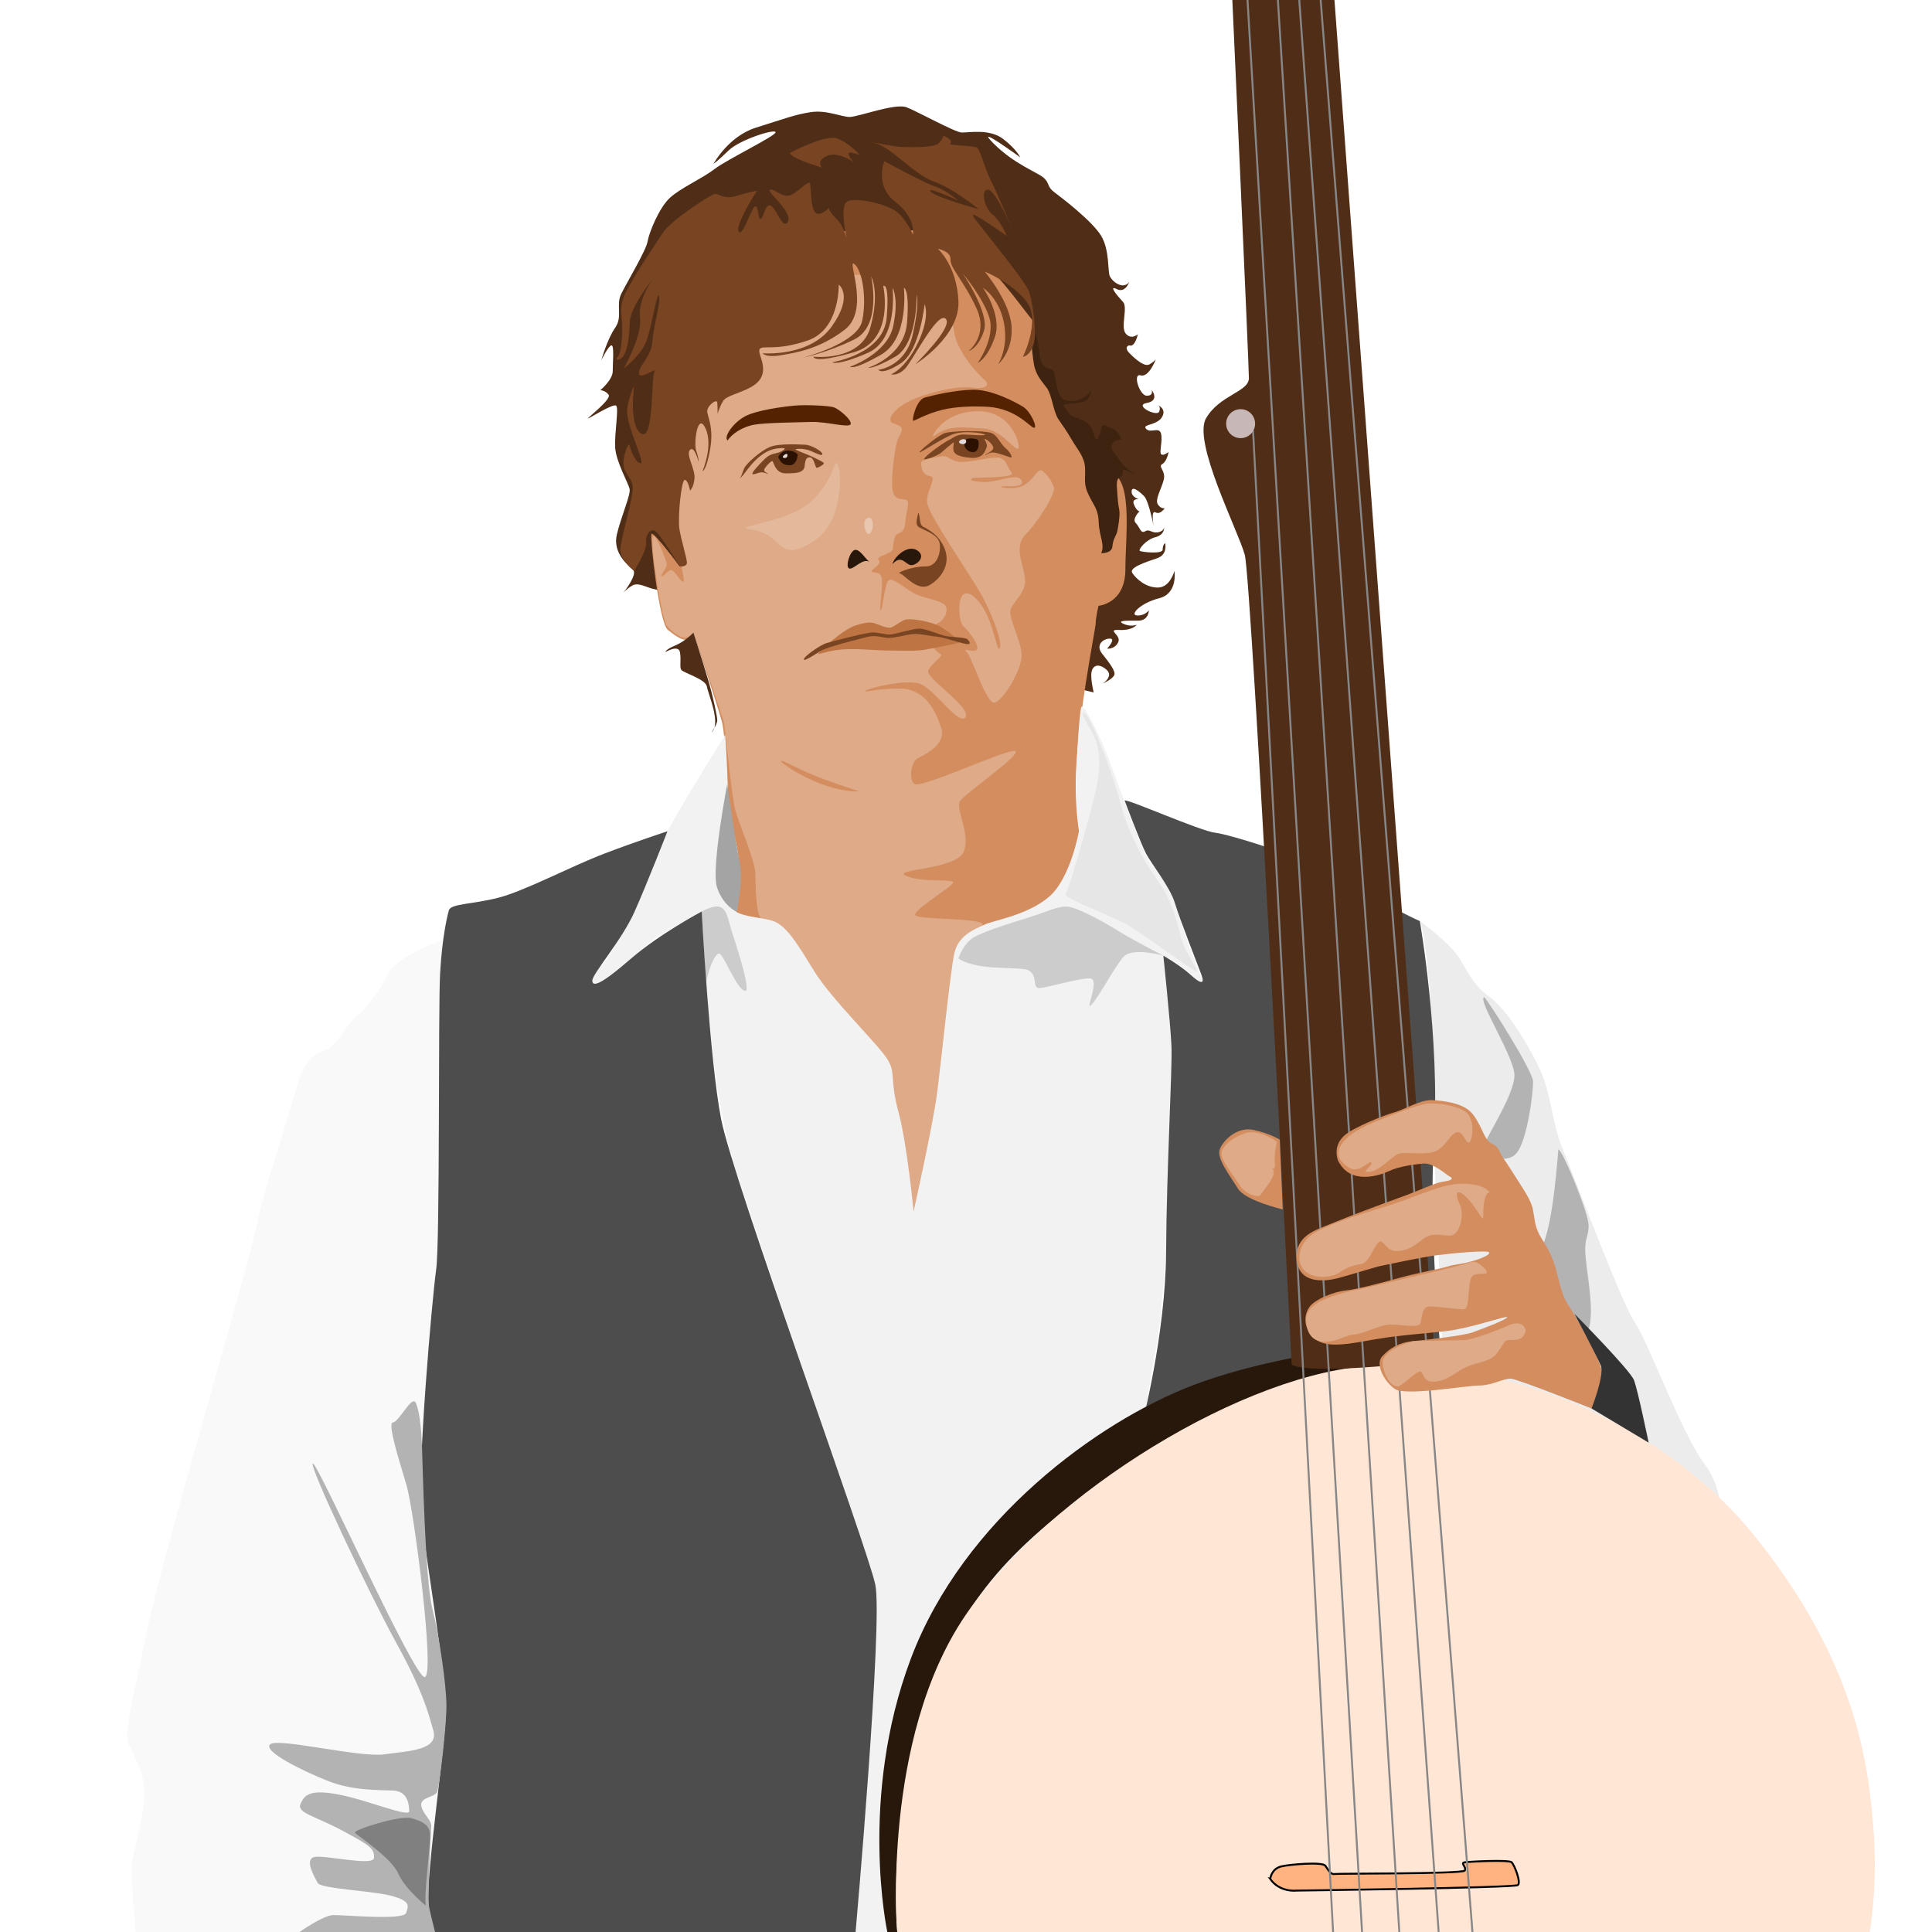 <?xml version="1.0" encoding="UTF-8" standalone="no"?>
<!-- Created with Inkscape (http://www.inkscape.org/) -->

<svg
   xmlns:dc="http://purl.org/dc/elements/1.1/"
   xmlns:cc="http://creativecommons.org/ns#"
   xmlns:rdf="http://www.w3.org/1999/02/22-rdf-syntax-ns#"
   xmlns:svg="http://www.w3.org/2000/svg"
   xmlns="http://www.w3.org/2000/svg"
   xmlns:sodipodi="http://sodipodi.sourceforge.net/DTD/sodipodi-0.dtd"
   xmlns:inkscape="http://www.inkscape.org/namespaces/inkscape"
   width="1000"
   height="1000"
   viewBox="0 0 264.583 264.583"
   version="1.1"
   id="svg8"
   inkscape:version="0.92.1 r15371"
   sodipodi:docname="bela-fleck.svg"
   inkscape:export-filename="C:\Users\Anthony Garone\Documents\GitHub\art\bela-fleck\bela-fleck.png"
   inkscape:export-xdpi="96"
   inkscape:export-ydpi="96">
  <defs
     id="defs2" />
  <sodipodi:namedview
     id="base"
     pagecolor="#ffffff"
     bordercolor="#666666"
     borderopacity="1.0"
     inkscape:pageopacity="0.0"
     inkscape:pageshadow="2"
     inkscape:zoom="0.49497475"
     inkscape:cx="628.70815"
     inkscape:cy="375.27124"
     inkscape:document-units="px"
     inkscape:current-layer="layer1"
     showgrid="false"
     units="px"
     showguides="true"
     inkscape:guide-bbox="true"
     inkscape:window-width="1920"
     inkscape:window-height="1017"
     inkscape:window-x="-8"
     inkscape:window-y="-8"
     inkscape:window-maximized="1">
    <sodipodi:guide
       position="264.583,264.583"
       orientation="1,0"
       id="guide10"
       inkscape:locked="false"
       inkscape:label=""
       inkscape:color="rgb(0,0,255)" />
    <sodipodi:guide
       position="0,0"
       orientation="1,0"
       id="guide12"
       inkscape:locked="false"
       inkscape:label=""
       inkscape:color="rgb(0,0,255)" />
    <sodipodi:guide
       position="264.583,264.583"
       orientation="0,1"
       id="guide14"
       inkscape:locked="false"
       inkscape:label=""
       inkscape:color="rgb(0,0,255)" />
    <sodipodi:guide
       position="0,0"
       orientation="0,1"
       id="guide16"
       inkscape:locked="false"
       inkscape:label=""
       inkscape:color="rgb(0,0,255)" />
  </sodipodi:namedview>
  <g
     inkscape:label="BG"
     inkscape:groupmode="layer"
     id="layer1"
     transform="translate(0,-32.417)"
     style="display:none">
    <rect
       id="rect4493"
       width="264.583"
       height="264.583"
       x="0"
       y="32.417"
       style="fill:#ffffff;fill-opacity:1;stroke-width:0.265" />
  </g>
  <g
     inkscape:groupmode="layer"
     id="layer2"
     inkscape:label="Head"
     style="display:inline">
    <path
       style="fill:#502d16;stroke:none;stroke-width:0.265px;stroke-linecap:butt;stroke-linejoin:miter;stroke-opacity:1"
       d="m 89.486,80.651 c -0.803,-0.142 -2.079,-0.945 -2.882,-0.472 -0.803,0.472 -1.228,0.992 -1.228,0.992 0,0 1.984,-2.504 1.323,-3.118 -0.661,-0.614 -2.835,-2.315 -2.221,-4.866 0.614,-2.551 1.89,-5.386 1.748,-6.189 -0.142,-0.803 -1.89,-3.78 -1.984,-5.764 -0.095,-1.984 0.52,-5.292 0.142,-5.67 -0.378,-0.378 -3.685,1.748 -3.874,1.748 -0.189,0 3.307,-2.646 2.835,-3.26 -0.472,-0.614 -1.134,-0.614 -1.134,-0.614 0,0 1.701,-1.417 1.701,-2.599 0,-1.181 0.236,-3.638 -0.189,-3.544 -0.425,0.094 -1.37,2.032 -1.37,2.032 0,0 0.803,-2.882 1.89,-4.441 1.087,-1.559 0.047,-3.071 0.85,-4.677 0.803,-1.606 3.402,-5.953 3.591,-7.134 0.189,-1.181 1.559,-4.583 3.024,-5.953 1.465,-1.37 4.347,-2.599 6.142,-3.969 1.795,-1.37 8.504,-4.583 8.363,-5.055 -0.142,-0.472 -4.914,1.039 -6.426,2.504 -1.512,1.465 -2.079,1.843 -2.079,1.843 0,0 2.032,-3.78 5.811,-4.961 3.78,-1.181 5.339,-1.795 7.512,-2.126 2.173,-0.331 4.205,0.661 5.339,0.661 1.134,0 6.237,-1.937 7.796,-1.323 1.559,0.614 6.567,3.402 7.512,3.449 0.945,0.047 3.827,-0.567 5.717,0.898 1.89,1.465 2.315,2.504 2.315,2.504 0,0 -6.52,-4.772 -3.638,-1.89 2.882,2.882 6.095,3.969 6.898,4.725 0.803,0.756 0.378,1.181 1.465,1.984 1.087,0.803 5.197,3.969 6.378,5.953 1.181,1.984 0.85,4.866 1.181,5.528 0.331,0.661 1.228,1.323 1.89,1.228 0.661,-0.094 0.803,-0.567 0.803,-0.567 0,0 -0.52,1.701 -1.748,1.087 -1.228,-0.614 0.142,0.992 0.85,1.748 0.709,0.756 -0.378,3.449 0.378,4.347 0.756,0.898 1.654,0.094 1.654,0.094 0,0 -0.378,1.843 -1.181,1.512 0,0 -0.85,0.189 0.095,1.134 0.945,0.945 2.079,1.843 2.693,1.465 0.614,-0.378 0.85,-0.661 0.85,-0.661 0,0 -0.945,2.504 -2.079,2.173 -1.134,-0.331 -0.142,2.788 0.85,2.788 0.992,0 0.661,-0.803 0.661,-0.803 0,0 1.181,1.465 -0.661,1.795 -1.843,0.331 1.417,1.937 1.701,1.181 0.283,-0.756 -0.236,-0.898 -0.236,-0.898 0,0 1.323,0.472 0.614,1.654 -0.709,1.181 -2.788,0.945 -2.173,1.606 0.614,0.661 1.748,-0.331 2.032,0.614 0.283,0.945 -0.283,2.646 0.047,2.882 0.331,0.236 0.992,-0.331 0.992,-0.331 0,0 -0.189,1.276 -0.85,1.654 -0.661,0.378 0.52,0.898 0.189,2.173 -0.331,1.276 -1.228,2.693 -0.803,3.355 0.425,0.661 0.945,0.52 0.945,0.52 0,0 -0.614,0.945 -1.276,0.567 -0.661,-0.378 -0.236,1.937 -0.236,1.937 0,0 -0.661,-3.496 -1.323,-4.158 -0.661,-0.661 -1.654,-1.465 -1.701,-0.661 -0.047,0.803 0.992,1.087 0.992,1.087 0,0 -1.039,-0.142 -0.661,0.756 0.378,0.898 0.756,0.898 0.756,0.898 0,0 -1.087,1.039 -0.52,1.606 0.567,0.567 0.661,1.512 1.276,1.134 0.614,-0.378 0.898,0.283 1.748,0.142 0.85,-0.142 0.85,-0.709 0.85,-0.709 0,0 0.142,1.039 -1.181,1.37 -1.323,0.331 -2.41,1.748 -2.126,1.89 0.283,0.142 3.118,0.472 3.118,-0.189 0,-0.661 0.331,-0.898 0.331,-0.898 0,0 0.425,1.559 -1.087,2.079 -1.512,0.52 -3.921,1.276 -3.402,2.032 0.52,0.756 1.795,1.984 3.496,1.984 1.701,0 2.268,-2.268 2.268,-2.268 0,0 0.52,3.071 -2.079,3.733 -2.599,0.661 -4.11,2.315 -3.024,2.362 1.087,0.047 1.606,-0.709 1.606,-0.709 0,0 0,1.417 -1.465,1.417 -1.465,0 -3.024,-0.047 -2.032,0.425 0.992,0.472 1.843,0.142 1.843,0.142 0,0 -0.567,0.803 -2.41,0.709 -1.843,-0.094 0.378,0.709 -0.142,1.701 -0.52,0.992 -1.512,0.85 -1.512,0.85 0,0 1.323,-1.417 0.331,-1.37 -0.992,0.047 -1.89,0.945 -1.039,2.032 0.85,1.087 1.89,2.362 1.701,2.929 -0.189,0.567 -1.559,1.181 -1.559,1.181 0,0 1.512,-0.992 0.472,-1.89 -1.039,-0.898 -1.843,-0.614 -2.032,0.283 -0.189,0.898 0.283,2.835 0.283,2.835 z"
       id="path4682"
       inkscape:connector-curvature="0" />
    <path
       style="fill:#d38d5f;stroke:none;stroke-width:0.265px;stroke-linecap:butt;stroke-linejoin:miter;stroke-opacity:1"
       d="m 149.49,120.669 c 0,0 -2.173,-4.914 -2.173,-13.135 0,-8.221 2.74,-21.45 2.74,-22.206 0,-0.756 0.378,-2.362 0.378,-2.362 0,0 3.685,-0.283 3.685,-5.008 0,-4.725 1.228,-13.513 -2.74,-13.324 -3.969,0.189 0.095,-9.922 -6.993,-17.292 -7.087,-7.371 -9.166,-16.064 -24.285,-16.158 -15.119,-0.094 -26.364,16.536 -27.592,24.757 -1.228,8.221 0.567,21.639 0.567,21.639 0,0 -3.685,-5.008 -3.874,-4.441 -0.189,0.567 1.039,12.19 2.268,13.135 1.228,0.945 2.079,1.606 2.929,1.228 0.85,-0.378 0.567,-0.85 0.567,-0.85 0,0 3.213,9.733 3.874,12.095 0.661,2.362 0.83,12.853 1.275,14.147 0.445,1.294 2.033,6.453 0.615,12.5 -1.417,6.048 23.624,53.389 23.624,53.389 z"
       id="path4634"
       inkscape:connector-curvature="0" />
    <path
       style="fill:#784421;stroke:none;stroke-width:0.265px;stroke-linecap:butt;stroke-linejoin:miter;stroke-opacity:1"
       d="m 126.551,62.886 c -0.047,-0.354 2.811,-2.362 3.355,-2.599 0.543,-0.236 1.063,-0.827 2.126,-0.78 1.063,0.047 3.118,0.213 2.835,0 -0.283,-0.213 -2.788,-0.567 -4.252,-0.071 -1.465,0.496 -4.701,2.693 -4.701,2.504 0,-0.189 2.433,-2.221 3.402,-2.599 0.969,-0.378 5.504,-0.402 6.426,-0.047 0.921,0.354 1.205,1.441 1.937,2.055 0.732,0.614 1.039,1.37 0.732,1.299 -0.307,-0.071 -1.961,-0.732 -2.504,-0.685 -0.543,0.047 -0.992,0.449 -0.992,0.331 0,-0.118 1.347,-0.543 1.087,-1.134 -0.26,-0.591 -1.181,-1.205 -1.158,-1.016 0.024,0.189 0.472,0.709 0.26,1.158 -0.213,0.449 -0.425,1.536 -2.15,1.394 -1.725,-0.142 -2.315,-0.52 -2.386,-1.087 -0.071,-0.567 0.142,-1.039 0.024,-1.016 -0.118,0.024 -1.276,1.039 -1.725,1.417 -0.449,0.378 -2.173,1.039 -2.315,0.874 z"
       id="path4674"
       inkscape:connector-curvature="0" />
    <path
       style="fill:#2b1100;stroke:none;stroke-width:0.265px;stroke-linecap:butt;stroke-linejoin:miter;stroke-opacity:1"
       d="m 132.741,60.051 c 0.709,-0.024 1.11,0.071 1.228,0.283 0.118,0.213 0.189,1.819 -0.969,1.559 -1.158,-0.26 -1.276,-1.795 -0.26,-1.843 z"
       id="path4676"
       inkscape:connector-curvature="0" />
    <path
       style="fill:#e3dbdb;stroke:none;stroke-width:0.265px;stroke-linecap:butt;stroke-linejoin:miter;stroke-opacity:1"
       d="m 131.323,60.547 c 0,-0.354 0.969,-0.638 0.992,-0.118 0.024,0.52 -0.803,0.496 -0.992,0.118 z"
       id="path4678"
       inkscape:connector-curvature="0" />
    <path
       style="fill:#784421;stroke:none;stroke-width:0.265px;stroke-linecap:butt;stroke-linejoin:miter;stroke-opacity:1"
       d="m 108.196,20.93 c 0,0 4.725,-2.504 6.378,-1.984 1.654,0.52 3.213,2.315 3.213,2.315 0,0 -1.937,-0.85 -1.512,0.047 0.425,0.898 1.087,1.181 1.087,1.181 0,0 -2.504,-1.89 -4.11,-1.134 -1.606,0.756 -0.661,1.606 -0.661,1.606 0,0 -4.583,-1.37 -4.394,-2.032 z"
       id="path4685"
       inkscape:connector-curvature="0" />
    <path
       style="fill:#deaa87;stroke:none;stroke-width:0.265px;stroke-linecap:butt;stroke-linejoin:miter;stroke-opacity:1"
       d="m 128.49,85.312 c 0.668,-0.267 1.47,-1.537 1.002,-2.339 -0.468,-0.802 -3.14,-1.002 -4.477,-1.804 -1.336,-0.802 -2.806,-2.138 -3.341,-1.67 -0.535,0.468 -0.802,4.076 -1.069,4.076 -0.267,0 0.468,-3.942 0.067,-4.677 -0.401,-0.735 -1.27,-0.334 -1.27,-0.668 0,-0.334 1.47,-1.002 0.935,-1.537 -0.535,-0.535 1.871,-0.802 1.938,-1.537 0.067,-0.735 0.134,-1.804 0.668,-2.071 0.535,-0.267 0.935,-0.2 1.069,-1.804 0.134,-1.604 0.735,-2.74 -0.067,-2.873 -0.802,-0.134 -1.537,0.067 -1.737,-1.537 -0.2,-1.604 0.401,-5.679 0.668,-6.481 0.267,-0.802 0.935,-1.47 0.468,-1.938 -0.468,-0.468 -1.336,-0.334 -1.403,-0.935 -0.067,-0.601 0.935,-2.138 4.276,-3.274 3.341,-1.136 5.746,-1.336 7.016,-1.136 1.27,0.2 2.606,-0.2 1.604,-1.069 -1.002,-0.869 -3.742,-3.875 -4.143,-6.481 -0.401,-2.606 -1.336,-7.283 -7.216,-7.484 -5.88,-0.2 -13.764,-1.938 -18.776,2.071 -5.011,4.009 -10.424,12.428 -11.159,15.769 -0.735,3.341 -0.601,12.544 -0.535,17.105 0.067,4.562 0.902,6.648 0.535,6.648 -0.367,0 -1.169,-1.57 -1.604,-1.604 -0.434,-0.033 -1.303,1.169 -1.336,0.802 -0.033,-0.367 0.869,-1.236 0.702,-1.737 -0.167,-0.501 -1.336,-3.875 -1.871,-3.708 -0.535,0.167 1.136,11.326 1.904,12.294 0.768,0.969 2.105,1.737 2.572,1.637 0.468,-0.1 1.055,-0.699 1.055,-0.699 0,0 3.923,11.223 4.157,12.225 0.234,1.002 1.069,10.323 1.57,12.094 0.501,1.771 2.673,6.849 2.74,8.553 0.067,1.704 0,6.047 1.069,6.648 1.069,0.601 23.053,45.97 23.053,45.97 0,0 7.516,-44.868 6.981,-45.636 -0.535,-0.768 -8.519,-0.568 -9.154,-1.136 -0.635,-0.568 4.944,-3.875 5.145,-4.477 0.2,-0.601 -4.243,0.033 -6.414,-0.935 -2.172,-0.969 7.038,-0.803 7.918,-3.408 0.88,-2.605 -1.303,-5.847 -0.501,-6.916 0.802,-1.069 8.419,-6.348 7.517,-6.782 -0.902,-0.434 -12.996,5.245 -13.831,4.51 -0.835,-0.735 -0.367,-3.04 0.401,-3.474 0.768,-0.434 4.042,-1.804 3.274,-4.209 -0.768,-2.405 -2.238,-5.412 -5.746,-5.379 -3.508,0.033 -4.677,0.568 -4.677,0.334 0,-0.234 5.446,-1.704 7.484,-1.002 2.038,0.702 5.446,5.913 6.281,4.577 0.835,-1.336 -5.479,-5.345 -5.112,-6.348 0.367,-1.002 2.272,-2.071 1.637,-2.339 -0.635,-0.267 -2.84,-2.606 -0.267,-4.209 z"
       id="path4638"
       inkscape:connector-curvature="0" />
    <path
       style="fill:#d38d5f;stroke:none;stroke-width:0.265px;stroke-linecap:butt;stroke-linejoin:miter;stroke-opacity:1"
       d="m 117.692,108.385 c 0,0 -4.677,-1.512 -6.945,-2.504 -2.268,-0.992 -3.921,-1.984 -3.78,-1.606 0.142,0.378 5.67,4.205 10.725,4.11 z"
       id="path4666"
       inkscape:connector-curvature="0" />
    <path
       style="fill:#784421;stroke:none;stroke-width:0.265px;stroke-linecap:butt;stroke-linejoin:miter;stroke-opacity:1"
       d="m 101.298,65.484 c 0.26,-0.024 0.898,-1.039 1.512,-1.748 0.614,-0.709 1.843,-2.079 3.591,-2.315 1.748,-0.236 0.898,0.26 0.378,0.496 -0.52,0.236 -1.181,0.094 -2.032,0.921 -0.85,0.827 -1.866,1.937 -1.701,2.079 0.165,0.142 0.85,-0.236 1.276,-0.236 0.425,0 0.945,0.331 0.827,0.189 -0.118,-0.142 -0.709,-0.26 -0.425,-0.709 0.283,-0.449 0.85,-1.016 1.039,-1.016 0.189,0 0.331,1.677 1.819,1.677 1.488,0 2.551,-0.047 2.622,-1.063 0.071,-1.016 0.402,-1.252 0.85,-1.087 0.449,0.165 0.614,1.394 0.78,1.394 0.165,0 1.252,-0.496 0.921,-0.732 -0.331,-0.236 -1.559,-0.827 -2.268,-1.11 -0.709,-0.283 -1.512,-0.591 -1.536,-0.685 -0.024,-0.094 1.228,-0.165 2.126,0.236 0.898,0.402 1.559,0.732 1.536,0.378 -0.024,-0.354 -1.536,-1.228 -2.362,-1.252 -0.827,-0.024 -3.614,-0.213 -4.866,0.331 -1.252,0.543 -3.166,2.221 -3.473,2.906 -0.307,0.685 -0.354,1.158 -0.614,1.347 z"
       id="path4668"
       inkscape:connector-curvature="0" />
    <path
       style="fill:#2b1100;stroke:none;stroke-width:0.265px;stroke-linecap:butt;stroke-linejoin:miter;stroke-opacity:1"
       d="m 106.589,62.65 c -0.047,-0.213 0.496,-0.921 1.299,-0.945 0.803,-0.024 1.347,0.449 1.347,0.591 0,0.142 -0.118,1.441 -1.134,1.417 -1.016,-0.024 -1.205,-0.52 -1.512,-1.063 z"
       id="path4670"
       inkscape:connector-curvature="0" />
    <path
       style="fill:#e3dbdb;stroke:none;stroke-width:0.265px;stroke-linecap:butt;stroke-linejoin:miter;stroke-opacity:1"
       d="m 107.204,62.626 c -0.071,-0.189 0.614,-0.732 0.638,-0.307 0.024,0.425 -0.449,0.496 -0.638,0.307 z"
       id="path4672"
       inkscape:connector-curvature="0" />
    <path
       style="fill:#552200;stroke:none;stroke-width:0.265px;stroke-linecap:butt;stroke-linejoin:miter;stroke-opacity:1"
       d="m 99.658,60.323 c -0.635,-0.434 0.735,-2.439 2.372,-3.307 1.637,-0.869 5.345,-1.336 6.815,-1.47 1.47,-0.134 4.644,0 5.345,0.234 0.702,0.234 2.506,1.737 2.305,2.305 -0.2,0.568 -3.307,-0.367 -5.412,-0.301 -2.105,0.067 -6.147,0.1 -7.751,0.367 -1.604,0.267 -3.14,1.27 -3.675,2.172 z"
       id="path4658"
       inkscape:connector-curvature="0" />
    <path
       style="fill:#502d16;fill-opacity:1;stroke:none;stroke-width:0.265px;stroke-linecap:butt;stroke-linejoin:miter;stroke-opacity:1"
       d="m 149.003,63.263 c 0,0 -2.806,-4.276 -3.875,-7.617 -1.069,-3.341 -2.806,-3.341 -3.074,-5.679 -0.267,-2.339 -0.2,-5.813 -1.136,-7.417 -0.935,-1.604 13.029,6.414 8.085,20.713 z"
       id="path5359"
       inkscape:connector-curvature="0" />
    <path
       style="display:inline;fill:#3e2311;fill-opacity:1;stroke:none;stroke-width:0.265px;stroke-linecap:butt;stroke-linejoin:miter;stroke-opacity:1"
       d="m 150.807,75.757 c 0,0 1.47,0.067 1.537,-0.935 0.067,-1.002 0.535,-1.47 0.668,-2.071 0.134,-0.601 0.401,-2.272 0.267,-2.94 -0.134,-0.668 -0.2,-1.203 -0.267,-2.272 -0.067,-1.069 -0.2,-1.938 0.334,-2.138 0.535,-0.2 0.334,-1.002 0.535,-1.069 0.2,-0.067 1.804,0.802 1.804,0.802 0,0 -1.67,-1.002 -2.339,-2.071 -0.668,-1.069 -1.27,-1.403 -1.069,-2.138 0.2,-0.735 1.27,-0.735 1.27,-0.735 0,0 -0.334,-1.136 -1.136,-1.47 -0.802,-0.334 -1.47,-0.869 -1.604,-0.067 -0.134,0.802 -0.601,1.938 -0.802,1.403 -0.2,-0.535 -0.334,-1.604 -1.203,-2.205 -0.869,-0.601 -2.205,-0.802 -2.339,-1.136 -0.134,-0.334 -1.069,-1.203 -0.668,-1.336 0.401,-0.134 2.74,-0.134 3.14,-0.668 0.401,-0.535 0.535,-1.27 0.535,-1.27 0,0 -1.069,1.737 -3.207,1.47 -2.138,-0.267 -1.27,-4.143 -2.339,-4.343 -1.069,-0.2 -1.47,-0.935 -1.604,-2.339 -0.134,-1.403 -0.601,-3.274 -0.935,-3.207 -0.334,0.067 -0.067,3.207 0.2,4.811 0.267,1.604 1.136,2.405 1.804,3.341 0.668,0.935 0.869,3.207 1.537,4.209 0.668,1.002 1.002,1.403 1.871,2.873 0.869,1.47 1.737,2.339 1.804,3.875 0.067,1.537 -0.267,2.138 0.535,3.742 0.802,1.604 1.27,1.938 1.336,3.742 0.067,1.804 0.869,3.007 0.334,4.143 z"
       id="path5355"
       inkscape:connector-curvature="0" />
    <path
       style="fill:#784421;stroke:none;stroke-width:0.265px;stroke-linecap:butt;stroke-linejoin:miter;stroke-opacity:1"
       d="m 119.488,19.56 c 0.378,-0.094 2.646,0.52 4.158,0.567 1.512,0.047 4.394,0.094 4.961,-0.567 0.567,-0.661 0.614,-0.992 0.614,-0.992 0,0 1.37,0.614 0.945,1.039 -0.425,0.425 3.213,0.236 3.685,0.661 0.472,0.425 1.087,3.024 1.795,4.347 0.709,1.323 3.166,7.182 3.166,7.182 0,0 -2.362,-5.622 -3.449,-5.811 -1.087,-0.189 -0.661,2.41 0.567,3.402 1.228,0.992 1.937,2.929 1.937,2.929 0,0 -5.008,-3.591 -4.63,-2.788 0.378,0.803 7.182,8.835 7.701,10.442 0.52,1.606 1.134,5.764 0.567,7.323 -0.567,1.559 -1.417,1.559 -1.417,1.559 0,0 2.457,-4.914 0.52,-7.512 -1.937,-2.599 -5.764,-4.158 -5.764,-4.158 0,0 3.449,4.063 3.685,7.512 0.236,3.449 -1.843,5.197 -1.843,5.197 0,0 1.465,-2.221 0.803,-5.67 -0.661,-3.449 -2.882,-4.819 -2.882,-4.819 0,0 2.646,3.733 1.654,6.709 -0.992,2.977 -2.362,3.591 -2.362,3.591 0,0 2.41,-3.402 1.606,-6.142 -0.803,-2.74 -3.685,-6.142 -3.685,-6.142 0,0 3.733,5.433 2.929,7.89 -0.803,2.457 -2.126,2.788 -2.126,2.788 0,0 2.788,-2.126 1.134,-5.811 -1.654,-3.685 -3.685,-5.622 -3.591,-6.756 0.095,-1.134 -1.748,-1.465 -1.748,-1.465 0,0 2.599,2.221 2.835,7.134 0.236,4.914 -5.906,8.693 -5.906,8.693 0,0 5.292,-5.15 4.158,-6.237 -1.134,-1.087 -4.583,5.906 -5.622,6.898 -1.039,0.992 -1.843,0.709 -1.843,0.709 0,0 1.984,-0.756 3.685,-4.347 1.701,-3.591 0.898,-5.244 0.898,-5.244 0,0 -0.661,6.378 -3.26,8.079 -2.599,1.701 -3.071,0.898 -3.071,0.898 0,0 3.685,-0.425 4.677,-4.725 0.992,-4.299 0.567,-5.575 0.567,-5.575 0,0 0.142,6.756 -2.929,8.504 -3.071,1.748 -3.733,1.512 -3.733,1.512 0,0 4.961,-1.512 5.339,-6.142 0.378,-4.63 -0.425,-4.819 -0.425,-4.819 0,0 0.756,6.945 -3.118,9.166 -3.874,2.221 -4.252,1.654 -4.252,1.654 0,0 5.103,-1.748 5.906,-5.575 0.803,-3.827 -0.095,-5.244 -0.095,-5.244 0,0 0.85,7.087 -3.402,8.93 -4.252,1.843 -4.866,1.276 -4.866,1.276 0,0 7.04,-1.087 7.465,-6.095 0.425,-5.008 -0.472,-4.347 -0.472,-4.347 0,0 1.654,7.418 -4.016,9.071 -5.67,1.654 -5.528,0.614 -5.528,0.614 0,0 6.473,0.709 7.796,-4.063 1.323,-4.772 0.095,-6.945 0.095,-6.945 0,0 1.559,6.756 -2.315,8.646 -3.874,1.89 -6.945,2.457 -6.945,2.457 0,0 7.371,-1.89 8.032,-5.008 0.661,-3.118 0,-6.993 -1.087,-7.796 -1.087,-0.803 2.268,6.284 -1.323,9.024 -3.591,2.74 -6.898,3.166 -8.835,3.496 -1.937,0.331 -2.41,-0.283 -2.41,-0.283 0,0 6.473,0.567 9.497,-3.685 3.024,-4.252 0.945,-5.717 0.945,-5.717 0,0 0.189,6.142 -4.252,7.654 -4.441,1.512 -6.189,0.567 -6.567,1.181 -0.378,0.614 1.134,2.362 0.095,4.063 -1.039,1.701 -4.536,2.079 -5.103,3.024 -0.567,0.945 -0.756,1.795 -0.756,1.795 0,0 0,-0.945 -0.047,-1.559 -0.047,-0.614 -1.512,0.472 -1.37,1.323 0.142,0.85 0.898,2.268 0.378,5.15 -0.52,2.882 -1.039,2.929 -1.039,2.929 0,0 1.512,-3.496 0.425,-5.859 -1.087,-2.362 -1.654,2.032 -1.276,3.071 0.378,1.039 0.331,1.512 0.331,1.512 0,0 -0.567,-2.268 -1.181,-1.654 -0.614,0.614 0.709,2.599 0.614,3.874 -0.095,1.276 -0.614,1.701 -0.614,1.701 0,0 -0.236,-1.37 -0.709,-1.465 -0.472,-0.095 -0.992,5.103 -0.756,6.662 0.236,1.559 1.039,4.063 1.039,4.677 0,0.614 -0.992,0.52 -0.992,0.52 0,0 -2.835,-4.725 -3.449,-4.914 -0.614,-0.189 -1.228,0.52 -1.134,1.654 0.094,1.134 -1.654,3.874 -1.654,3.874 0,0 -1.89,-1.465 -1.89,-2.882 0,-1.417 1.843,-7.276 1.701,-8.646 -0.142,-1.37 -1.323,-1.843 -1.276,-3.307 0.047,-1.465 0.756,-2.551 0.756,-2.551 0,0 0.709,2.504 1.559,2.646 0.85,0.142 -2.126,-5.433 -1.795,-7.512 0.331,-2.079 0.945,-3.071 0.945,-3.071 0,0 -0.756,5.528 0.992,6.52 1.748,0.992 1.323,-7.796 1.795,-8.504 0.472,-0.709 -2.173,1.323 -2.126,0.189 0.047,-1.134 1.701,-2.221 1.843,-4.347 0.142,-2.126 1.181,-5.433 0.898,-6.189 -0.283,-0.756 -1.039,4.677 -1.843,6.473 -0.803,1.795 -2.977,3.449 -2.977,3.449 0,0 2.551,-4.536 2.221,-6.945 -0.331,-2.41 1.654,-5.15 1.654,-5.15 0,0 -3.024,3.638 -3.071,5.906 -0.047,2.268 -0.378,4.205 -1.134,4.772 -0.756,0.567 -0.661,-0.047 -0.661,-0.047 0,0 0.614,0 0.756,-3.071 0.142,-3.071 -0.614,-3.544 0.472,-5.811 1.087,-2.268 4.016,-6.52 5.103,-8.221 1.087,-1.701 6.615,-5.292 7.134,-5.339 0.52,-0.047 1.323,0.803 2.929,0.283 1.606,-0.52 2.835,-0.709 2.835,-0.709 0,0 -3.024,4.677 -2.504,5.575 0.52,0.898 1.795,-3.402 2.268,-3.449 0.472,-0.047 0.378,2.032 0.803,1.701 0.425,-0.331 0.567,-2.126 1.323,-1.795 0.756,0.331 1.701,3.496 2.362,2.173 0.661,-1.323 -2.977,-4.063 -2.457,-4.347 0.52,-0.283 1.795,1.323 2.977,0.661 1.181,-0.661 2.362,-2.032 2.504,-1.512 0.142,0.52 0.047,3.307 0.709,3.969 0.661,0.661 1.843,-0.614 1.843,-0.614 0,0 0.095,0.567 1.087,1.512 0.992,0.945 1.37,2.693 1.37,2.693 0,0 -0.945,-4.205 -0.047,-5.008 0.898,-0.803 5.433,0.189 6.851,1.276 1.417,1.087 2.268,3.166 2.268,3.166 0,0 0.472,-2.268 -2.41,-4.488 -2.882,-2.221 -1.512,-5.575 -1.512,-5.575 0,0 5.15,2.835 6.898,3.449 1.748,0.614 3.213,1.937 3.213,1.937 0,0 -4.488,-2.032 -3.78,-1.228 0.709,0.803 6.567,2.41 6.567,2.41 0,0 -3.402,-2.835 -6.142,-3.78 -2.74,-0.945 -6.237,-5.197 -8.363,-5.292 z"
       id="path4687"
       inkscape:connector-curvature="0" />
    <path
       style="display:inline;fill:#deaa87;stroke:none;stroke-width:0.265px;stroke-linecap:butt;stroke-linejoin:miter;stroke-opacity:1"
       d="m 132.232,89.121 c 0.935,0.668 2.806,7.617 4.076,7.083 1.27,-0.535 3.675,-4.61 3.608,-6.548 -0.067,-1.938 -1.804,-4.944 -1.537,-6.08 0.267,-1.136 2.138,-2.339 2.005,-4.209 -0.134,-1.871 -1.604,-4.477 0,-6.08 1.604,-1.604 4.209,-5.613 3.942,-6.548 -0.267,-0.935 -1.403,-2.405 -1.871,-2.339 -0.468,0.067 -1.069,1.403 -2.272,2.071 -1.203,0.668 -3.408,0.267 -3.074,0.134 0.334,-0.134 3.341,0.334 2.806,-0.802 -0.535,-1.136 -3.207,0.267 -5.212,0.2 -2.005,-0.067 -1.938,-0.401 -1.403,-0.535 0.535,-0.134 5.947,0.067 5.212,-0.802 -0.735,-0.869 -0.601,-2.005 -2.071,-2.005 -1.47,0 -4.41,0.935 -5.613,0.468 -1.203,-0.468 -1.136,-0.802 -2.071,-0.601 -0.935,0.2 -2.606,0.334 -2.606,0.869 0,0.535 0.067,1.604 1.203,1.804 1.136,0.2 -0.735,2.138 -0.334,3.875 0.401,1.737 5.613,9.354 7.149,11.96 1.537,2.606 3.207,7.016 2.74,7.751 -0.468,0.735 -0.869,-4.811 -3.474,-7.016 -2.606,-2.205 -2.272,3.274 -1.537,3.942 0.735,0.668 2.606,3.074 1.737,3.341 -0.869,0.267 -1.537,-0.334 -1.403,0.067 z"
       id="path4636"
       inkscape:connector-curvature="0" />
    <path
       style="display:inline;fill:#e4b89b;stroke:none;stroke-width:0.265px;stroke-linecap:butt;stroke-linejoin:miter;stroke-opacity:1;fill-opacity:1"
       d="m 114.527,63.406 c 0.661,-0.331 1.37,7.512 -2.74,10.442 -4.11,2.929 -4.677,0.803 -6.378,-0.378 -1.701,-1.181 -3.213,-0.803 -3.26,-1.181 -0.047,-0.378 6.378,-1.087 9.119,-3.78 2.74,-2.693 2.835,-5.008 3.26,-5.103 z"
       id="path4640"
       inkscape:connector-curvature="0" />
    <path
       style="display:inline;fill:#e9c6af;stroke:none;stroke-width:0.265px;stroke-linecap:butt;stroke-linejoin:miter;stroke-opacity:1"
       d="m 118.968,73.138 c 0.803,-0.236 0.756,-2.599 -0.142,-2.221 -0.898,0.378 -0.283,2.268 0.142,2.221 z"
       id="path4642"
       inkscape:connector-curvature="0" />
    <path
       style="display:inline;fill:#28170b;stroke:none;stroke-width:0.265px;stroke-linecap:butt;stroke-linejoin:miter;stroke-opacity:1"
       d="m 122.228,77.249 c 0.142,-0.85 1.984,-2.74 3.355,-1.89 1.37,0.85 -0.095,2.126 -0.85,2.032 -0.756,-0.094 -1.276,-1.512 -2.504,-0.142 z"
       id="path4644"
       inkscape:connector-curvature="0" />
    <path
       style="display:inline;fill:#28170b;stroke:none;stroke-width:0.265px;stroke-linecap:butt;stroke-linejoin:miter;stroke-opacity:1"
       d="m 119.11,76.965 c -0.567,-0.331 -1.323,-1.795 -2.032,-1.654 -0.709,0.142 -1.37,2.41 -0.756,2.551 0.614,0.142 1.843,-1.512 2.788,-0.898 z"
       id="path4646"
       inkscape:connector-curvature="0" />
    <path
       style="display:inline;fill:#deaa87;stroke:none;stroke-width:0.265px;stroke-linecap:butt;stroke-linejoin:miter;stroke-opacity:1"
       d="m 127.756,59.815 c 0,-0.567 1.937,-3.638 6.473,-3.496 4.536,0.142 5.717,5.103 5.15,5.15 -0.567,0.047 -2.362,-2.693 -4.772,-2.788 -2.41,-0.094 -4.677,-0.614 -6.851,1.134 z"
       id="path4648"
       inkscape:connector-curvature="0" />
    <path
       style="display:inline;fill:#784421;stroke:none;stroke-width:0.265px;stroke-linecap:butt;stroke-linejoin:miter;stroke-opacity:1"
       d="m 125.724,70.256 c 0,0.52 -0.567,1.559 0.189,1.984 0.756,0.425 2.646,0.992 2.788,2.268 0.142,1.276 -0.378,3.118 -2.032,3.071 -1.654,-0.047 -4.016,0.898 -3.449,0.945 0.567,0.047 2.41,2.646 4.158,1.559 1.748,-1.087 2.788,-2.977 1.984,-4.961 -0.803,-1.984 -2.41,-2.693 -2.977,-3.024 -0.567,-0.331 -0.331,-1.701 -0.661,-1.843 z"
       id="path4650"
       inkscape:connector-curvature="0" />
    <path
       style="display:inline;fill:none;stroke:none;stroke-width:0.265px;stroke-linecap:butt;stroke-linejoin:miter;stroke-opacity:1"
       d="m 109.471,80.509 c 0.425,0.047 4.158,-5.339 3.874,-5.811 -0.283,-0.472 -2.882,5.055 -3.874,5.811 z"
       id="path4652"
       inkscape:connector-curvature="0" />
    <path
       style="display:inline;fill:#be7443;stroke:none;stroke-width:0.265px;stroke-linecap:butt;stroke-linejoin:miter;stroke-opacity:1;fill-opacity:1"
       d="m 111.999,89.557 c 0.378,-0.496 3.473,-3.402 5.221,-3.922 1.748,-0.52 2.102,-0.425 2.74,-0.213 0.638,0.213 1.347,0.567 1.89,0.543 0.543,-0.024 1.441,-0.921 2.15,-1.11 0.709,-0.189 3.473,0.213 4.748,0.945 1.276,0.732 2.811,2.079 2.693,2.173 -0.118,0.094 -3.544,0.803 -4.89,1.016 -1.347,0.213 -3.52,0.095 -5.032,0.095 -1.512,0 -4.252,-0.307 -6.213,-0.142 -1.961,0.165 -3.047,0.685 -3.307,0.614 z"
       id="path4656"
       inkscape:connector-curvature="0" />
    <path
       style="display:inline;fill:#784421;stroke:none;stroke-width:0.265px;stroke-linecap:butt;stroke-linejoin:miter;stroke-opacity:1"
       d="m 110.086,90.336 c -0.142,-0.331 2.173,-1.984 3.118,-2.268 0.945,-0.283 5.67,-1.512 6.426,-1.465 0.756,0.047 1.701,0.331 2.362,0.283 0.661,-0.047 3.024,-0.803 3.922,-0.803 0.898,0 2.835,0.898 3.685,1.039 0.85,0.142 2.622,0.165 2.882,0.425 0.26,0.26 0.803,0.945 -0.638,0.543 -1.441,-0.402 -3.071,-0.898 -3.685,-0.921 -0.614,-0.024 -2.244,-0.449 -3.213,-0.331 -0.969,0.118 -2.433,0.543 -3.307,0.52 -0.874,-0.024 -1.701,-0.449 -2.929,-0.118 -1.228,0.331 -5.41,1.323 -6.378,1.937 -0.969,0.614 -2.103,1.347 -2.244,1.158 z"
       id="path4654"
       inkscape:connector-curvature="0" />
    <path
       style="display:inline;fill:#552200;stroke:none;stroke-width:0.265px;stroke-linecap:butt;stroke-linejoin:miter;stroke-opacity:1"
       d="m 125.049,57.616 c -0.184,-0.2 0.468,-2.873 1.604,-3.174 1.136,-0.301 4.109,-1.036 6.648,-1.069 2.539,-0.033 5.78,1.704 6.815,2.339 1.036,0.635 2.005,2.873 1.503,2.873 -0.501,0 -2.405,-2.639 -6.348,-2.873 -1.768,-0.105 -4.305,-0.06 -6.212,0.409 -2.345,0.577 -3.91,1.605 -4.011,1.495 z"
       id="path4660"
       inkscape:connector-curvature="0"
       sodipodi:nodetypes="scscssss" />
    <path
       style="display:inline;fill:#502d16;stroke:none;stroke-width:0.265px;stroke-linecap:butt;stroke-linejoin:miter;stroke-opacity:1"
       d="m 97.423,100.305 c 0,0 0.803,-1.087 0.803,-1.654 0,-0.567 -0.567,-3.213 -1.228,-5.481 -0.661,-2.268 -2.032,-6.52 -2.032,-6.52 0,0 -1.134,1.181 -2.504,1.748 -1.37,0.567 -1.323,0.898 -1.323,0.898 0,0 1.795,-1.087 1.984,0.047 0.189,1.134 -0.095,2.032 0.189,2.41 0.283,0.378 3.355,1.276 3.496,2.268 0.142,0.992 2.032,5.103 0.614,6.284 z"
       id="path4680"
       inkscape:connector-curvature="0" />
  </g>
  <g
     inkscape:groupmode="layer"
     id="layer4"
     inkscape:label="Clothing"
     style="display:inline">
    <path
       style="fill:#f2f2f2;stroke:none;stroke-width:0.265px;stroke-linecap:butt;stroke-linejoin:miter;stroke-opacity:1"
       d="m 125.11,165.932 c 0,0 -0.85,-9.166 -2.079,-13.702 -1.228,-4.536 -0.283,-5.197 -1.512,-7.182 -1.228,-1.984 -7.56,-8.126 -9.922,-11.906 -2.362,-3.78 -3.874,-6.52 -5.953,-7.087 -2.079,-0.567 -4.725,-0.472 -5.764,-1.984 -1.039,-1.512 -1.134,-6.615 -0.472,-9.922 0.661,-3.307 -0.095,-13.513 -0.095,-13.513 0,0 -9.449,15.025 -10.111,17.67 -0.661,2.646 -5.103,11.717 -5.953,12.851 -0.85,1.134 -2.929,2.74 -2.173,3.496 0.756,0.756 6.804,-4.63 8.032,-5.67 1.228,-1.039 6.993,-4.158 6.993,-4.158 0,0 0.567,23.151 4.819,35.908 4.252,12.757 16.347,48.286 18.237,54.145 1.89,5.859 -1.984,49.704 -1.984,49.704 h 28.632 c 0,0 11.15,-73.422 12.284,-78.714 1.134,-5.292 1.701,-16.631 2.173,-21.734 0.472,-5.103 1.134,-20.789 0.472,-24.757 -0.661,-3.969 -1.417,-8.504 -1.417,-8.504 0,0 1.701,0.661 2.835,1.795 1.134,1.134 2.835,2.646 2.646,1.89 -0.189,-0.756 -2.835,-6.709 -3.024,-8.315 -0.189,-1.606 -1.606,-4.536 -1.984,-5.103 -0.378,-0.567 -1.228,-1.512 -2.362,-3.118 -1.134,-1.606 -4.725,-11.812 -5.764,-14.552 -1.039,-2.74 -3.307,-7.276 -3.591,-6.615 -0.283,0.661 -0.85,10.016 -0.661,12.379 0.189,2.362 0.378,4.441 0.378,4.441 0,0 -1.134,6.615 -4.158,9.166 -3.024,2.551 -7.654,3.213 -8.788,3.78 -1.134,0.567 -3.591,1.323 -4.158,3.969 -0.567,2.646 -1.795,14.836 -2.362,19.182 -0.567,4.347 -3.213,16.158 -3.213,16.158 z"
       id="path4690"
       inkscape:connector-curvature="0" />
    <path
       style="fill:#cccccc;stroke:none;stroke-width:0.265px;stroke-linecap:butt;stroke-linejoin:miter;stroke-opacity:1"
       d="m 96.667,134.749 c 0,-0.661 1.228,-4.819 1.984,-4.063 0.756,0.756 2.173,4.536 3.307,5.008 1.134,0.472 -1.323,-6.804 -1.795,-8.315 -0.472,-1.512 -0.567,-2.646 -1.417,-3.118 -0.85,-0.472 -2.646,0.567 -2.646,0.567 z"
       id="path4692"
       inkscape:connector-curvature="0" />
    <path
       style="fill:#cccccc;stroke:none;stroke-width:0.265px;stroke-linecap:butt;stroke-linejoin:miter;stroke-opacity:1"
       d="m 131.252,131.252 c 0,0 0.661,-2.079 2.173,-2.929 1.512,-0.85 5.481,-2.079 7.654,-2.74 2.173,-0.661 3.685,-1.512 5.103,-1.417 1.417,0.095 5.292,2.268 7.087,3.402 1.795,1.134 6.048,3.307 6.048,3.307 0,0 -4.252,-1.228 -5.481,0.189 -1.228,1.417 -3.307,5.386 -4.347,6.52 -1.039,1.134 1.228,-3.496 -0.189,-3.591 -1.417,-0.095 -6.048,1.323 -6.993,1.323 -0.945,0 -0.189,-1.606 -1.323,-2.362 -1.134,-0.756 -6.898,0.189 -9.733,-1.701 z"
       id="path4694"
       inkscape:connector-curvature="0" />
    <path
       style="fill:#e6e6e6;stroke:none;stroke-width:0.265px;stroke-linecap:butt;stroke-linejoin:miter;stroke-opacity:1"
       d="m 145.899,122.559 c 0.945,-2.173 3.213,-10.3 4.063,-13.891 0.85,-3.591 0.661,-5.67 0.095,-7.276 -0.567,-1.606 -2.362,-3.874 -1.606,-3.78 0.756,0.094 3.591,7.182 5.103,12.757 1.512,5.575 4.63,9.638 5.67,11.245 1.039,1.606 2.079,4.725 2.457,6.615 0.378,1.89 2.929,5.292 2.079,4.819 -0.85,-0.472 -7.465,-5.292 -9.449,-6.426 -1.984,-1.134 -8.032,-3.402 -8.41,-4.063 z"
       id="path4696"
       inkscape:connector-curvature="0" />
    <path
       style="fill:#f9f9f9;stroke:none;stroke-width:0.265px;stroke-linecap:butt;stroke-linejoin:miter;stroke-opacity:1"
       d="m 61.071,128.677 c -1.871,0.267 -7.35,3.074 -7.884,4.544 -0.535,1.47 -2.673,4.544 -4.276,5.88 -1.604,1.336 -2.806,4.276 -4.544,4.811 -1.737,0.535 -3.074,2.272 -3.608,4.544 -0.535,2.272 -5.078,15.903 -5.613,19.377 -0.535,3.475 -13.363,46.906 -15.101,55.859 -1.737,8.954 -3.207,13.497 -2.405,15.234 0.802,1.737 2.138,3.875 2.138,6.548 0,2.673 -1.203,7.216 -1.604,9.087 -0.401,1.871 0.401,10.023 0.401,10.023 h 43.164 z"
       id="path4700"
       inkscape:connector-curvature="0" />
    <path
       style="fill:#4d4d4d;stroke:none;stroke-width:0.265px;stroke-linecap:butt;stroke-linejoin:miter;stroke-opacity:1"
       d="m 91.406,113.843 c 0,0 -4.143,1.336 -8.686,3.074 -4.544,1.737 -10.824,5.078 -14.433,6.014 -3.608,0.935 -6.548,0.802 -6.815,1.737 -0.267,0.935 -0.935,3.875 -1.203,8.686 -0.267,4.811 0,36.75 -0.535,40.491 -0.535,3.742 -2.673,27.796 -2.005,33.943 0.668,6.147 3.341,21.649 3.341,26.192 0,4.544 -2.673,22.317 -2.405,26.46 0.267,4.143 0.802,4.143 0.802,4.143 l 57.705,-10e-6 c 0,0 3.767,-42.496 2.698,-47.574 -1.069,-5.078 -19.511,-55.458 -21.114,-63.744 -1.604,-8.285 -2.656,-28.439 -2.656,-28.439 0,0 -5.763,3.048 -9.772,6.523 -4.009,3.475 -5.212,3.875 -5.212,2.94 0,-0.935 4.009,-5.479 5.746,-9.354 1.737,-3.875 4.544,-11.092 4.544,-11.092 z"
       id="path4698"
       inkscape:connector-curvature="0" />
    <path
       style="fill:#b3b3b3;stroke:none;stroke-width:0.265px;stroke-linecap:butt;stroke-linejoin:miter;stroke-opacity:1"
       d="m 41.026,264.583 c 0,0 3.197,-2.268 4.568,-2.315 1.37,-0.047 9.638,0.756 10.016,-0.283 0.378,-1.039 0.567,-1.606 -1.843,-2.315 -2.41,-0.709 -9.827,-0.992 -10.253,-1.795 -0.425,-0.803 -1.843,-3.166 -0.52,-3.544 1.323,-0.378 8.174,1.323 8.221,0.095 0.047,-1.228 -0.378,-1.606 -4.252,-3.685 -3.874,-2.079 -6.331,-2.457 -5.811,-3.685 0.52,-1.228 1.228,-2.032 5.103,-1.323 3.874,0.709 9.78,3.213 9.78,2.315 0,-0.898 -0.189,-2.74 -2.173,-2.835 -1.984,-0.095 -5.528,0.047 -8.977,-1.323 -3.449,-1.37 -8.93,-4.063 -7.89,-5.008 1.039,-0.945 12.237,1.843 15.639,1.37 3.402,-0.472 7.465,-0.567 6.709,-3.26 -0.756,-2.693 -1.512,-5.528 -5.15,-12.142 -3.638,-6.615 -12.048,-24.427 -11.339,-24.427 0.709,0 13.843,29.388 15.308,29.246 1.465,-0.142 -1.465,-22.82 -2.504,-26.317 -1.039,-3.496 -2.646,-8.504 -1.843,-8.552 0.803,-0.047 2.599,-3.78 3.118,-2.693 0.52,1.087 0.756,3.544 0.85,5.811 0.094,2.268 0.425,18.426 1.417,22.348 0.992,3.922 1.89,10.394 1.937,13.087 0.047,2.693 -0.945,11.292 -1.276,12.048 -0.331,0.756 -2.315,0.709 -2.173,1.843 0.142,1.134 1.417,1.937 1.37,2.882 -0.047,0.945 -0.52,9.875 -0.331,10.867 0.189,0.992 0.85,3.591 0.85,3.591 z"
       id="path4702"
       inkscape:connector-curvature="0" />
    <path
       style="fill:#808080;stroke:none;stroke-width:0.265px;stroke-linecap:butt;stroke-linejoin:miter;stroke-opacity:1"
       d="m 58.35,260.993 c 0,0 -2.835,-2.221 -3.827,-4.441 -0.992,-2.221 -5.67,-5.197 -5.906,-5.575 -0.236,-0.378 6.142,-2.41 7.701,-1.984 1.559,0.425 2.315,0.898 2.551,1.89 0.236,0.992 -0.945,9.119 -0.52,10.111 z"
       id="path4704"
       inkscape:connector-curvature="0" />
    <path
       style="fill:#ececec;stroke:none;stroke-width:0.265px;stroke-linecap:butt;stroke-linejoin:miter;stroke-opacity:1"
       d="m 194.439,126.138 c 0,0 4.276,3.074 5.546,5.279 1.27,2.205 2.005,3.608 3.875,5.011 1.871,1.403 3.742,3.809 6.281,8.486 2.539,4.677 2.071,8.152 3.942,12.628 1.871,4.477 7.951,20.847 9.822,23.587 1.871,2.74 6.414,15.301 9.622,19.511 3.207,4.209 2.071,10.891 2.071,10.891 l -37.752,-20.914 c 0,0 -2.138,-45.436 -1.871,-49.044 0.267,-3.608 -0.869,-14.366 -1.537,-15.435 z"
       id="path4706"
       inkscape:connector-curvature="0" />
    <path
       style="fill:#b3b3b3;stroke:none;stroke-width:0.265px;stroke-linecap:butt;stroke-linejoin:miter;stroke-opacity:1"
       d="m 203.258,136.561 c 0.468,0.334 6.615,10.023 6.682,11.493 0.067,1.47 -0.802,8.219 -2.272,9.889 -1.47,1.67 -5.078,0.334 -4.276,-1.47 0.802,-1.804 3.942,-6.682 4.009,-9.154 0.067,-2.472 -5.145,-10.424 -4.143,-10.758 z"
       id="path4708"
       inkscape:connector-curvature="0" />
    <path
       style="fill:#b3b3b3;stroke:none;stroke-width:0.265px;stroke-linecap:butt;stroke-linejoin:miter;stroke-opacity:1"
       d="m 213.415,157.408 c 0.535,0 4.143,8.686 4.143,10.424 0,1.737 -0.668,1.604 -0.401,4.41 0.267,2.806 1.136,7.149 0.468,9.555 -0.668,2.405 -8.219,-7.951 -6.548,-10.891 1.67,-2.94 2.272,-13.163 2.339,-13.497 z"
       id="path4710"
       inkscape:connector-curvature="0" />
    <path
       style="fill:#4d4d4d;stroke:none;stroke-width:0.265px;stroke-linecap:butt;stroke-linejoin:miter;stroke-opacity:1"
       d="m 154.014,109.634 c 0.2,-0.334 10.424,4.21 12.428,4.41 2.005,0.2 14.9,4.21 19.444,7.283 4.544,3.074 8.553,4.811 8.553,4.811 0,0 2.806,15.903 1.938,30.135 -0.869,14.232 1.47,34.344 1.47,34.344 l -41.494,4.61 c 0,0 3.274,-12.428 3.341,-23.787 0.067,-11.359 0.869,-25.123 0.735,-28.197 -0.134,-3.074 -1.112,-12.369 -1.112,-12.369 0,0 2.247,1.277 3.717,2.613 1.47,1.336 2.005,1.336 1.47,-0.067 -0.535,-1.403 -2.94,-7.55 -3.608,-9.755 -0.668,-2.205 -3.207,-5.345 -3.942,-6.749 -0.735,-1.403 -2.94,-7.283 -2.94,-7.283 z"
       id="path4712"
       inkscape:connector-curvature="0" />
    <path
       style="fill:#28170b;stroke:none;stroke-width:0.265px;stroke-linecap:butt;stroke-linejoin:miter;stroke-opacity:1"
       d="m 121.519,264.583 c 0,0 -3.969,-18.332 3.213,-37.42 7.182,-19.088 25.702,-32.506 38.554,-37.42 12.851,-4.914 30.217,-6.077 30.217,-6.077 0,0 -6.281,3.875 -12.963,4.878 -6.682,1.002 -18.575,6.08 -30.803,15.234 -12.228,9.154 -19.11,16.303 -23.653,32.139 -4.544,15.836 -3.207,28.665 -3.207,28.665 z"
       id="path4714"
       inkscape:connector-curvature="0" />
    <path
       style="fill:#ffe6d5;stroke:none;stroke-width:0.265px;stroke-linecap:butt;stroke-linejoin:miter;stroke-opacity:1"
       d="m 122.877,264.583 c 0,0 -2.205,-26.326 9.288,-43.298 11.493,-16.972 38.687,-33.542 56.127,-34.277 17.439,-0.735 39.289,7.216 52.518,23.987 13.23,16.771 14.967,30.135 15.702,38.754 0.735,8.619 -0.468,14.833 -0.468,14.833 z"
       id="path4716"
       inkscape:connector-curvature="0" />
    <path
       style="fill:#502d16;stroke:none;stroke-width:0.265px;stroke-linecap:butt;stroke-linejoin:miter;stroke-opacity:1"
       d="m 176.893,186.909 c 0,0 -5.481,-107.534 -6.426,-110.936 -0.945,-3.402 -7.182,-15.497 -5.292,-18.71 1.89,-3.213 5.859,-3.591 5.859,-5.481 0,-1.89 -2.268,-51.783 -2.268,-51.783 h 13.985 l 13.796,186.342 c 0,0 -16.442,2.079 -19.655,0.567 z"
       id="path4718"
       inkscape:connector-curvature="0" />
    <path
       style="fill:#d38d5f;stroke:none;stroke-width:0.265px;stroke-linecap:butt;stroke-linejoin:miter;stroke-opacity:1;fill-opacity:1"
       d="m 175.663,165.627 c 0,0 -5.145,-1.203 -6.147,-2.873 -1.002,-1.67 -2.94,-4.076 -2.472,-5.345 0.468,-1.27 2.405,-3.14 4.61,-2.673 2.205,0.468 3.608,1.336 3.608,1.336 z"
       id="path4720"
       inkscape:connector-curvature="0" />
    <path
       style="fill:#deaa87;stroke:none;stroke-width:0.265px;stroke-linecap:butt;stroke-linejoin:miter;stroke-opacity:1"
       d="m 172.522,163.756 c 0.668,-0.935 2.405,-2.873 1.804,-3.608 -0.601,-0.735 0.401,0.601 0.267,-0.802 -0.134,-1.403 0.29,-2.991 0.29,-2.991 0,0 -2.562,-1.82 -4.433,-1.152 -1.871,0.668 -3.408,2.005 -3.14,3.074 0.267,1.069 2.005,3.274 2.539,4.143 0.535,0.869 1.871,1.537 2.673,1.336 z"
       id="path4732"
       inkscape:connector-curvature="0"
       sodipodi:nodetypes="cccccccc" />
    <path
       style="fill:#ffb380;stroke:#000000;stroke-width:0.265px;stroke-linecap:butt;stroke-linejoin:miter;stroke-opacity:1"
       d="m 173.945,257.307 c 0.095,-0.472 0.378,-1.417 1.512,-1.701 1.134,-0.283 5.67,-0.661 6.048,-0.095 0.378,0.567 0.756,1.228 1.228,1.134 0.472,-0.095 17.576,0 17.859,-0.472 0.283,-0.472 -0.661,-1.039 0,-1.134 0.661,-0.095 6.048,-0.378 6.426,0 0.378,0.378 1.323,2.74 0.85,3.118 -0.472,0.378 -30.333,0.756 -30.333,0.756 0,0 -2.268,0.283 -3.591,-1.606 z"
       id="path4746"
       inkscape:connector-curvature="0" />
    <path
       style="fill:none;stroke:#878787;stroke-width:0.265px;stroke-linecap:butt;stroke-linejoin:miter;stroke-opacity:1"
       d="M 182.562,264.583 171.601,58.964"
       id="path4736"
       inkscape:connector-curvature="0" />
    <path
       style="fill:none;stroke:#878787;stroke-width:0.265px;stroke-linecap:butt;stroke-linejoin:miter;stroke-opacity:1"
       d="M 186.531,264.583 170.845,-5e-6"
       id="path4738"
       inkscape:connector-curvature="0" />
    <path
       style="fill:none;stroke:#878787;stroke-width:0.265px;stroke-linecap:butt;stroke-linejoin:miter;stroke-opacity:1"
       d="M 175.003,-5e-6 191.634,264.583"
       id="path4740"
       inkscape:connector-curvature="0" />
    <path
       style="fill:none;stroke:#878787;stroke-width:0.265px;stroke-linecap:butt;stroke-linejoin:miter;stroke-opacity:1"
       d="M 197.02,264.583 177.932,-5e-6"
       id="path4742"
       inkscape:connector-curvature="0" />
    <path
       style="fill:none;stroke:#878787;stroke-width:0.265px;stroke-linecap:butt;stroke-linejoin:miter;stroke-opacity:1"
       d="M 180.862,-5e-6 201.65,264.583"
       id="path4744"
       inkscape:connector-curvature="0" />
    <path
       style="fill:#d38d5f;stroke:none;stroke-width:0.265px;stroke-linecap:butt;stroke-linejoin:miter;stroke-opacity:1;fill-opacity:1"
       d="m 183.213,158.878 c -0.334,-1.069 -0.267,-2.339 0.935,-3.408 1.203,-1.069 5.546,-2.806 6.815,-3.14 1.27,-0.334 3.541,-1.737 5.145,-1.67 1.604,0.067 3.942,0.401 5.145,1.47 1.203,1.069 1.804,3.14 2.405,3.942 0.601,0.802 1.203,0.468 1.67,1.537 0.468,1.069 0.401,0.668 1.871,3.007 1.47,2.339 2.472,3.675 2.74,5.078 0.267,1.403 0.2,1.804 0.668,2.94 0.468,1.136 1.336,2.005 2.071,3.942 0.735,1.938 1.002,4.477 2.005,6.014 1.002,1.537 4.944,8.085 4.878,10.156 -0.067,2.071 -1.604,4.143 -1.604,4.143 0,0 -10.023,-4.009 -11.025,-4.076 -1.002,-0.067 -2.606,0.935 -4.41,0.935 -1.804,0 -10.023,1.47 -11.493,0.468 -1.47,-1.002 -2.74,-3.408 -1.737,-4.477 1.002,-1.069 2.205,-1.871 4.209,-2.071 2.005,-0.2 6.815,-0.735 8.152,-1.203 1.336,-0.468 4.811,-1.804 4.744,-2.071 -0.067,-0.267 -4.878,1.47 -8.152,1.871 -3.274,0.401 -6.348,0.535 -9.822,1.136 -3.475,0.601 -6.749,1.336 -8.352,-0.067 -1.604,-1.403 -1.537,-3.14 -0.802,-4.276 0.735,-1.136 3.541,-2.205 5.078,-2.339 1.537,-0.134 5.679,-1.27 7.617,-1.804 1.938,-0.535 5.212,-1.136 6.281,-1.47 1.069,-0.334 1.67,-0.267 3.14,-0.668 1.47,-0.401 2.74,-0.935 2.539,-1.27 -0.2,-0.334 -5.145,0.134 -7.216,0.401 -2.071,0.267 -7.016,1.336 -7.684,1.47 -0.668,0.134 -4.276,1.27 -5.813,1.67 -1.537,0.401 -5.279,0.935 -5.613,-2.472 -0.334,-3.408 2.673,-4.143 4.744,-5.011 2.071,-0.869 6.882,-2.673 9.488,-3.608 2.606,-0.935 4.744,-2.005 5.813,-2.138 1.069,-0.134 1.47,-0.401 0.935,-0.668 -0.535,-0.267 -2.272,-1.938 -3.675,-1.804 -1.403,0.134 -3.341,0.401 -4.61,1.002 -1.27,0.601 -5.412,2.071 -7.083,-1.47 z"
       id="path4722"
       inkscape:connector-curvature="0" />
    <path
       style="fill:#333333;stroke:none;stroke-width:0.265px;stroke-linecap:butt;stroke-linejoin:miter;stroke-opacity:1"
       d="m 215.62,179.926 c 0,0 7.617,7.684 8.152,9.087 0.535,1.403 2.005,8.553 2.005,8.553 0,0 -7.818,-4.677 -7.818,-4.677 0,0 1.804,-4.61 1.27,-5.88 -0.535,-1.27 -3.608,-7.083 -3.608,-7.083 z"
       id="path4748"
       inkscape:connector-curvature="0" />
    <path
       style="fill:#deaa87;stroke:none;stroke-width:0.265px;stroke-linecap:butt;stroke-linejoin:miter;stroke-opacity:1"
       d="m 208.938,182.264 c -0.134,-1.002 -1.069,-1.336 -2.405,-0.735 -1.336,0.601 -4.944,2.005 -6.147,2.005 -1.203,0 -6.882,0.134 -6.882,0.134 0,0 -4.41,1.136 -4.143,3.14 0.267,2.005 1.336,3.074 2.005,3.074 0.668,0 2.873,-2.472 3.274,-2.005 0.401,0.468 0.334,1.336 1.67,1.336 1.336,0 2.272,-0.668 3.742,-1.604 1.47,-0.935 3.14,-0.935 4.276,-1.67 1.136,-0.735 1.47,-2.272 2.071,-2.405 0.601,-0.134 2.205,0.334 2.539,-1.27 z"
       id="path4724"
       inkscape:connector-curvature="0" />
    <path
       style="fill:#deaa87;stroke:none;stroke-width:0.265px;stroke-linecap:butt;stroke-linejoin:miter;stroke-opacity:1"
       d="m 203.459,173.845 c -0.802,-0.735 -1.27,-1.336 -2.472,-0.869 -1.203,0.468 -10.223,2.472 -12.896,3.14 -2.673,0.668 -9.288,1.537 -9.221,4.61 0.067,3.074 2.138,3.207 3.474,2.94 1.336,-0.267 2.138,-0.869 3.274,-0.935 1.136,-0.067 3.341,-1.27 4.61,-1.336 1.27,-0.067 4.009,0.535 4.276,-0.134 0.267,-0.668 0.134,-2.339 1.27,-2.339 1.136,0 3.474,0.334 4.61,0.401 1.136,0.067 0.401,-4.209 1.403,-4.677 1.002,-0.468 2.272,0.2 1.67,-0.802 z"
       id="path4726"
       inkscape:connector-curvature="0" />
    <path
       style="fill:#deaa87;stroke:none;stroke-width:0.265px;stroke-linecap:butt;stroke-linejoin:miter;stroke-opacity:1"
       d="m 203.993,163.288 c -0.668,-0.935 -2.74,-1.403 -5.078,-1.069 -2.339,0.334 -5.479,1.871 -8.954,2.94 -3.474,1.069 -9.555,2.873 -10.958,4.477 -1.403,1.604 -1.403,3.608 -0.067,4.61 1.336,1.002 3.675,0.601 4.41,0.067 0.735,-0.535 1.871,-1.069 3.074,-1.203 1.203,-0.134 2.005,-3.408 2.74,-3.074 0.735,0.334 0.869,1.67 2.94,1.203 2.071,-0.468 2.673,-2.005 4.21,-2.138 1.537,-0.134 2.539,0.601 3.274,-0.535 0.735,-1.136 0.735,-2.873 0.334,-3.608 -0.401,-0.735 -0.869,-2.472 0.601,-1.27 1.47,1.203 2.606,3.875 2.606,3.007 0,-0.869 0,-3.274 0.869,-3.408 z"
       id="path4728"
       inkscape:connector-curvature="0" />
    <path
       style="fill:#deaa87;stroke:none;stroke-width:0.265px;stroke-linecap:butt;stroke-linejoin:miter;stroke-opacity:1"
       d="m 184.683,159.88 c -1.47,-1.002 -1.737,-1.938 -0.935,-3.207 0.802,-1.27 2.806,-2.339 4.944,-3.207 2.138,-0.869 5.679,-2.272 6.882,-2.339 1.203,-0.067 3.408,0.134 4.944,1.002 1.537,0.869 1.203,3.809 0.735,4.276 -0.468,0.468 -0.869,-1.67 -1.804,-1.336 -0.935,0.334 -1.336,1.804 -2.74,2.539 -1.403,0.735 -4.477,0 -5.345,0.468 -0.869,0.468 -2.472,2.272 -3.809,2.405 -1.336,0.134 0.401,-0.735 0.267,-1.27 -0.134,-0.535 -1.67,1.67 -3.14,0.668 z"
       id="path4730"
       inkscape:connector-curvature="0" />
    <path
       style="fill:#a4a4a4;fill-opacity:1;stroke:none;stroke-width:0.265px;stroke-linecap:butt;stroke-linejoin:miter;stroke-opacity:1"
       d="m 100.872,124.874 c 0,0 0.992,-4.063 0.378,-7.04 -0.614,-2.977 -1.654,-10.489 -1.654,-10.489 0,0 -2.221,11.576 -1.417,14.127 0.803,2.551 2.693,3.402 2.693,3.402 z"
       id="path5361"
       inkscape:connector-curvature="0"
       sodipodi:nodetypes="cscsc" />
  </g>
  <circle
     style="fill:#c8b7b7;fill-opacity:1;stroke-width:0.265"
     id="path4750"
     cx="169.9"
     cy="58.019"
     r="1.984" />
</svg>
